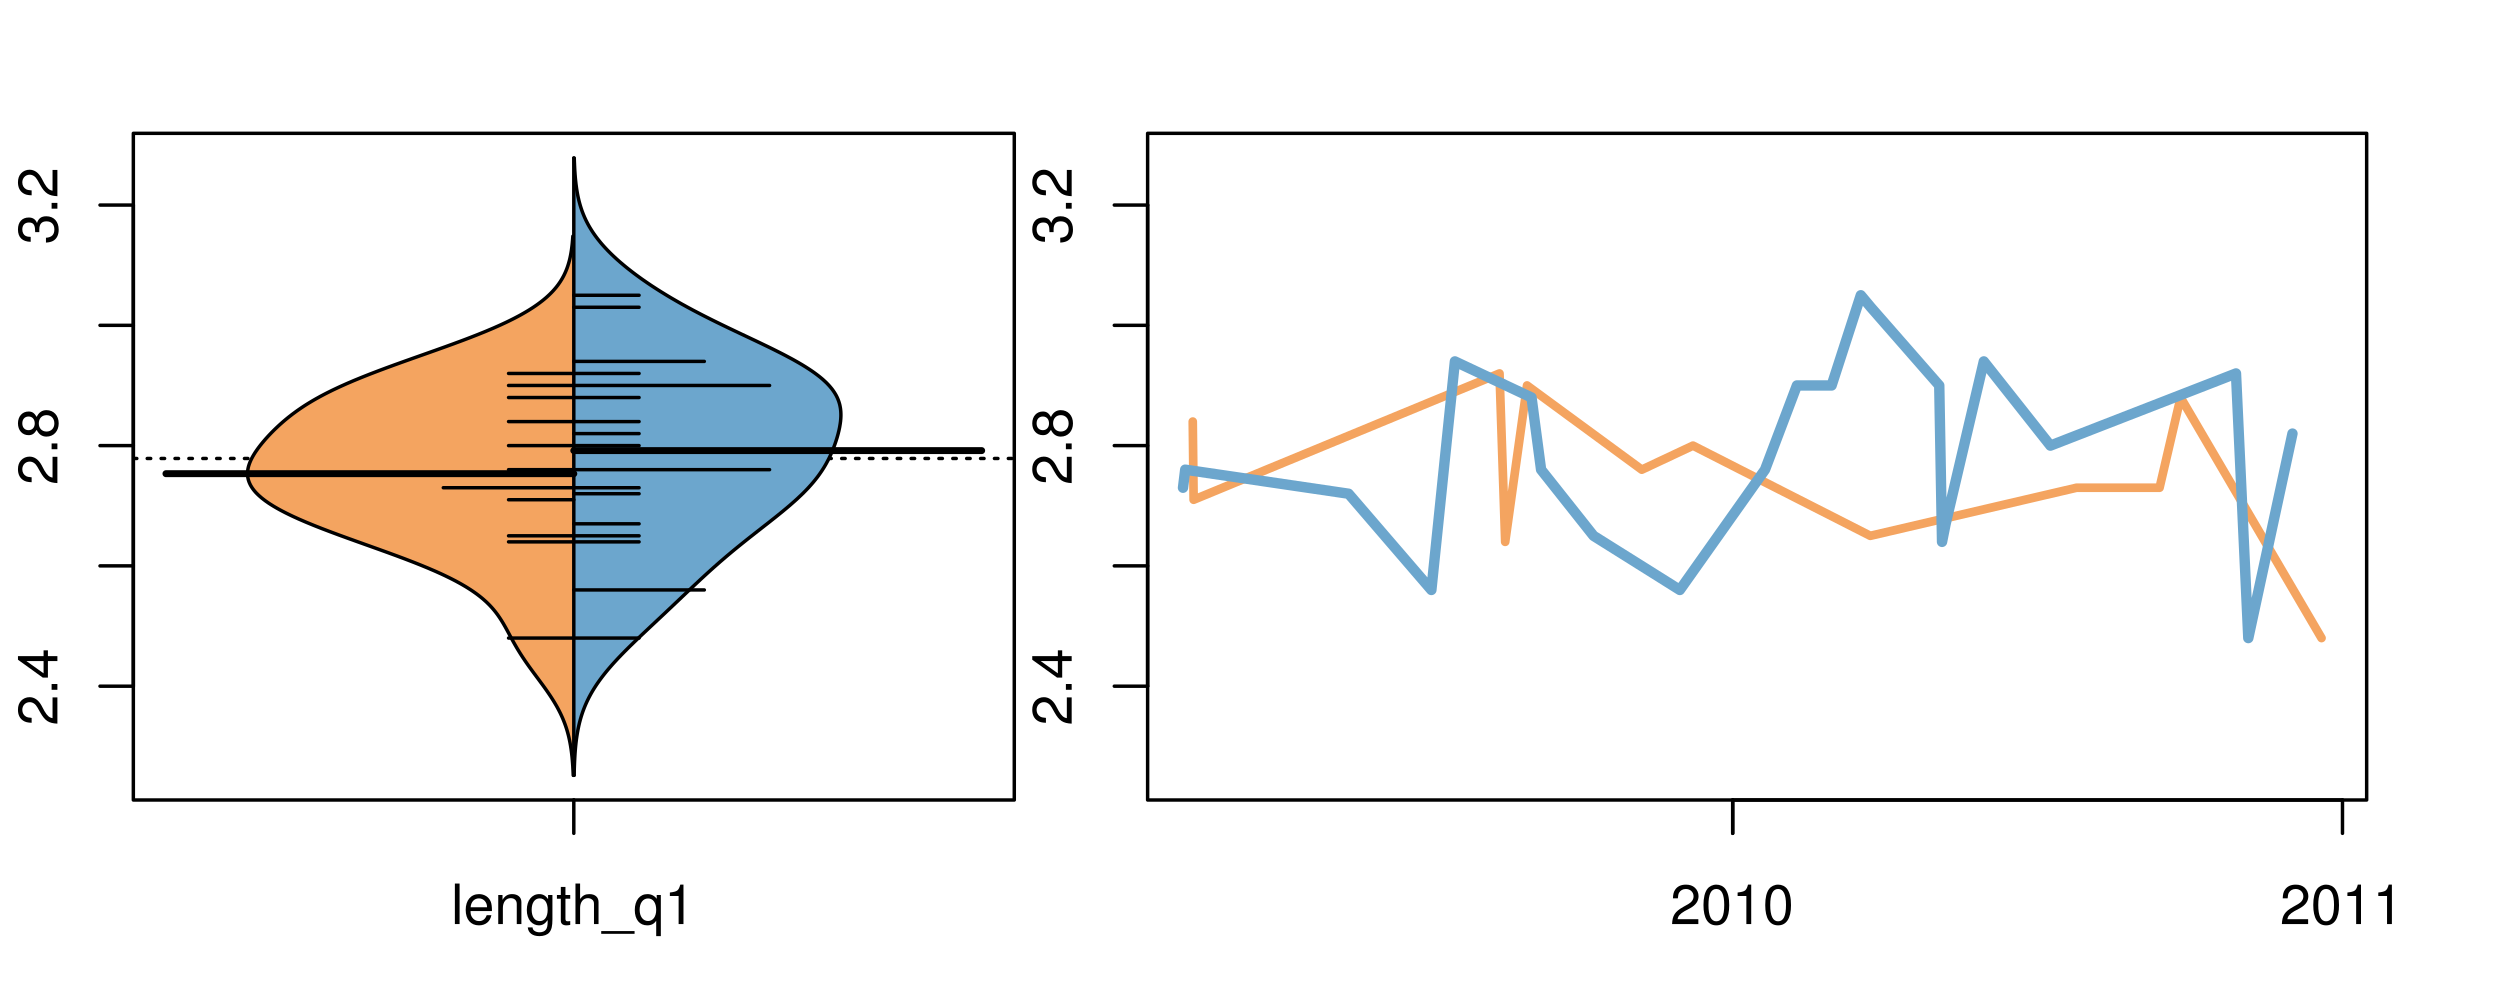 <?xml version="1.0" encoding="UTF-8"?>
<svg xmlns="http://www.w3.org/2000/svg" xmlns:xlink="http://www.w3.org/1999/xlink" width="540pt" height="216pt" viewBox="0 0 540 216" version="1.1">
<defs>
<g>
<symbol overflow="visible" id="glyph0-0">
<path style="stroke:none;" d="M -1.047 -6.078 L -1.047 -1.594 C -1.734 -1.703 -2.188 -2.094 -2.797 -3.125 L -3.438 -4.328 C -4.094 -5.516 -4.969 -6.125 -6.016 -6.125 C -6.719 -6.125 -7.375 -5.844 -7.844 -5.344 C -8.297 -4.844 -8.516 -4.219 -8.516 -3.406 C -8.516 -2.328 -8.125 -1.531 -7.406 -1.062 C -6.953 -0.75 -6.422 -0.625 -5.562 -0.594 L -5.562 -1.656 C -6.125 -1.688 -6.484 -1.766 -6.75 -1.906 C -7.266 -2.188 -7.578 -2.734 -7.578 -3.375 C -7.578 -4.328 -6.906 -5.047 -5.984 -5.047 C -5.312 -5.047 -4.734 -4.656 -4.312 -3.906 L -3.688 -2.797 C -2.672 -1.016 -1.875 -0.5 0 -0.406 L 0 -6.078 Z M -1.047 -6.078 "/>
</symbol>
<symbol overflow="visible" id="glyph0-1">
<path style="stroke:none;" d="M -1.25 -2.297 L -1.25 -1.047 L 0 -1.047 L 0 -2.297 Z M -1.25 -2.297 "/>
</symbol>
<symbol overflow="visible" id="glyph0-2">
<path style="stroke:none;" d="M -2.047 -3.922 L 0 -3.922 L 0 -4.984 L -2.047 -4.984 L -2.047 -6.234 L -2.984 -6.234 L -2.984 -4.984 L -8.516 -4.984 L -8.516 -4.203 L -3.156 -0.344 L -2.047 -0.344 Z M -2.984 -3.922 L -2.984 -1.266 L -6.703 -3.922 Z M -2.984 -3.922 "/>
</symbol>
<symbol overflow="visible" id="glyph0-3">
<path style="stroke:none;" d="M -4.469 -4.688 C -5 -5.562 -5.438 -5.859 -6.234 -5.859 C -7.578 -5.859 -8.516 -4.812 -8.516 -3.297 C -8.516 -1.797 -7.578 -0.75 -6.234 -0.75 C -5.453 -0.75 -5.016 -1.031 -4.469 -1.891 C -4.016 -0.922 -3.297 -0.438 -2.359 -0.438 C -0.797 -0.438 0.281 -1.625 0.281 -3.297 C 0.281 -4.984 -0.797 -6.156 -2.359 -6.156 C -3.297 -6.156 -4.016 -5.672 -4.469 -4.688 Z M -7.578 -3.297 C -7.578 -4.203 -7.047 -4.781 -6.219 -4.781 C -5.422 -4.781 -4.891 -4.188 -4.891 -3.297 C -4.891 -2.406 -5.422 -1.828 -6.234 -1.828 C -7.047 -1.828 -7.578 -2.406 -7.578 -3.297 Z M -4.016 -3.297 C -4.016 -4.359 -3.344 -5.078 -2.344 -5.078 C -1.328 -5.078 -0.656 -4.359 -0.656 -3.281 C -0.656 -2.25 -1.344 -1.531 -2.344 -1.531 C -3.344 -1.531 -4.016 -2.25 -4.016 -3.297 Z M -4.016 -3.297 "/>
</symbol>
<symbol overflow="visible" id="glyph0-4">
<path style="stroke:none;" d="M -3.906 -2.656 L -3.906 -3.234 C -3.906 -4.391 -3.391 -4.984 -2.359 -4.984 C -1.297 -4.984 -0.656 -4.328 -0.656 -3.234 C -0.656 -2.078 -1.234 -1.516 -2.469 -1.438 L -2.469 -0.391 C -1.781 -0.438 -1.344 -0.547 -0.953 -0.75 C -0.141 -1.188 0.281 -2.031 0.281 -3.188 C 0.281 -4.938 -0.766 -6.078 -2.375 -6.078 C -3.453 -6.078 -4.062 -5.656 -4.406 -4.625 C -4.719 -5.422 -5.312 -5.812 -6.172 -5.812 C -7.625 -5.812 -8.516 -4.844 -8.516 -3.234 C -8.516 -1.516 -7.578 -0.594 -5.766 -0.562 L -5.766 -1.625 C -6.281 -1.625 -6.562 -1.688 -6.828 -1.812 C -7.297 -2.047 -7.578 -2.578 -7.578 -3.234 C -7.578 -4.172 -7.031 -4.734 -6.125 -4.734 C -5.531 -4.734 -5.172 -4.531 -4.984 -4.062 C -4.859 -3.766 -4.812 -3.391 -4.797 -2.656 Z M -3.906 -2.656 "/>
</symbol>
<symbol overflow="visible" id="glyph0-5">
<path style="stroke:none;" d="M -8.75 -5.938 L -8.75 -4.938 L -5.5 -4.938 C -6.125 -4.531 -6.469 -3.859 -6.469 -3.016 C -6.469 -1.375 -5.156 -0.312 -3.156 -0.312 C -1.031 -0.312 0.281 -1.359 0.281 -3.047 C 0.281 -3.906 -0.047 -4.516 -0.828 -5.047 L 0 -5.047 L 0 -5.938 Z M -5.531 -3.188 C -5.531 -4.266 -4.578 -4.938 -3.078 -4.938 C -1.625 -4.938 -0.656 -4.25 -0.656 -3.188 C -0.656 -2.094 -1.625 -1.359 -3.094 -1.359 C -4.562 -1.359 -5.531 -2.094 -5.531 -3.188 Z M -5.531 -3.188 "/>
</symbol>
<symbol overflow="visible" id="glyph0-6">
<path style="stroke:none;" d="M -6.281 -3.094 L -6.281 -2.047 L -7.266 -2.047 C -7.688 -2.047 -7.906 -2.297 -7.906 -2.75 C -7.906 -2.828 -7.906 -2.875 -7.891 -3.094 L -8.719 -3.094 C -8.766 -2.875 -8.781 -2.734 -8.781 -2.531 C -8.781 -1.609 -8.25 -1.062 -7.359 -1.062 L -6.281 -1.062 L -6.281 -0.219 L -5.469 -0.219 L -5.469 -1.062 L 0 -1.062 L 0 -2.047 L -5.469 -2.047 L -5.469 -3.094 Z M -6.281 -3.094 "/>
</symbol>
<symbol overflow="visible" id="glyph0-7">
<path style="stroke:none;" d="M 1.516 -6.938 L 1.516 0.266 L 2.109 0.266 L 2.109 -6.938 Z M 1.516 -6.938 "/>
</symbol>
<symbol overflow="visible" id="glyph0-8">
<path style="stroke:none;" d="M -6.469 -3.266 C -6.469 -1.5 -5.203 -0.438 -3.094 -0.438 C -0.984 -0.438 0.281 -1.484 0.281 -3.281 C 0.281 -5.047 -0.984 -6.125 -3.047 -6.125 C -5.219 -6.125 -6.469 -5.078 -6.469 -3.266 Z M -5.547 -3.281 C -5.547 -4.406 -4.625 -5.078 -3.062 -5.078 C -1.578 -5.078 -0.641 -4.375 -0.641 -3.281 C -0.641 -2.156 -1.578 -1.469 -3.094 -1.469 C -4.609 -1.469 -5.547 -2.156 -5.547 -3.281 Z M -5.547 -3.281 "/>
</symbol>
<symbol overflow="visible" id="glyph0-9">
<path style="stroke:none;" d="M -8.75 -1.828 L -8.75 -0.812 L 0 -0.812 L 0 -1.828 Z M -8.75 -1.828 "/>
</symbol>
<symbol overflow="visible" id="glyph0-10">
<path style="stroke:none;" d="M -6.062 -3.109 L 0 -3.109 L 0 -4.156 L -8.516 -4.156 L -8.516 -3.469 C -7.203 -3.094 -7.016 -2.859 -6.812 -1.219 L -6.062 -1.219 Z M -6.062 -3.109 "/>
</symbol>
<symbol overflow="visible" id="glyph0-11">
<path style="stroke:none;" d="M 0 -3.422 L -6.281 -5.828 L -6.281 -4.703 L -1.188 -2.922 L -6.281 -1.25 L -6.281 -0.125 L 0 -2.328 Z M 0 -3.422 "/>
</symbol>
<symbol overflow="visible" id="glyph0-12">
<path style="stroke:none;" d="M -0.594 -6.422 C -0.562 -6.312 -0.562 -6.266 -0.562 -6.203 C -0.562 -5.859 -0.75 -5.656 -1.062 -5.656 L -4.75 -5.656 C -5.875 -5.656 -6.469 -4.844 -6.469 -3.297 C -6.469 -2.391 -6.203 -1.625 -5.734 -1.219 C -5.406 -0.922 -5.047 -0.797 -4.422 -0.781 L -4.422 -1.781 C -5.203 -1.875 -5.547 -2.328 -5.547 -3.266 C -5.547 -4.156 -5.203 -4.672 -4.609 -4.672 L -4.344 -4.672 C -3.922 -4.672 -3.75 -4.422 -3.641 -3.625 C -3.469 -2.203 -3.422 -1.984 -3.266 -1.609 C -2.969 -0.875 -2.406 -0.5 -1.578 -0.5 C -0.438 -0.5 0.281 -1.297 0.281 -2.562 C 0.281 -3.359 0 -4 -0.641 -4.703 C -0.016 -4.781 0.281 -5.094 0.281 -5.734 C 0.281 -5.938 0.25 -6.094 0.172 -6.422 Z M -1.984 -4.672 C -1.641 -4.672 -1.438 -4.578 -1.156 -4.266 C -0.797 -3.859 -0.594 -3.375 -0.594 -2.781 C -0.594 -2 -0.969 -1.547 -1.609 -1.547 C -2.266 -1.547 -2.609 -1.984 -2.766 -3.062 C -2.906 -4.109 -2.953 -4.328 -3.109 -4.672 Z M -1.984 -4.672 "/>
</symbol>
<symbol overflow="visible" id="glyph0-13">
<path style="stroke:none;" d="M 0 -5.781 L -6.281 -5.781 L -6.281 -4.781 L -2.719 -4.781 C -1.438 -4.781 -0.594 -4.109 -0.594 -3.078 C -0.594 -2.281 -1.078 -1.781 -1.844 -1.781 L -6.281 -1.781 L -6.281 -0.781 L -1.438 -0.781 C -0.391 -0.781 0.281 -1.562 0.281 -2.781 C 0.281 -3.703 -0.047 -4.297 -0.875 -4.891 L 0 -4.891 Z M 0 -5.781 "/>
</symbol>
<symbol overflow="visible" id="glyph0-14">
<path style="stroke:none;" d="M -2.812 -6.156 C -3.766 -6.156 -4.344 -6.078 -4.812 -5.906 C -5.844 -5.5 -6.469 -4.531 -6.469 -3.359 C -6.469 -1.609 -5.125 -0.484 -3.062 -0.484 C -1 -0.484 0.281 -1.578 0.281 -3.344 C 0.281 -4.781 -0.547 -5.766 -1.906 -6.031 L -1.906 -5.016 C -1.078 -4.734 -0.641 -4.172 -0.641 -3.375 C -0.641 -2.734 -0.938 -2.203 -1.469 -1.859 C -1.828 -1.625 -2.188 -1.531 -2.812 -1.531 Z M -3.625 -1.547 C -4.781 -1.625 -5.547 -2.344 -5.547 -3.344 C -5.547 -4.328 -4.734 -5.094 -3.703 -5.094 C -3.672 -5.094 -3.641 -5.094 -3.625 -5.078 Z M -3.625 -1.547 "/>
</symbol>
<symbol overflow="visible" id="glyph1-0">
<path style="stroke:none;" d="M 1.828 -8.75 L 0.812 -8.75 L 0.812 0 L 1.828 0 Z M 1.828 -8.75 "/>
</symbol>
<symbol overflow="visible" id="glyph1-1">
<path style="stroke:none;" d="M 6.156 -2.812 C 6.156 -3.766 6.078 -4.344 5.906 -4.812 C 5.5 -5.844 4.531 -6.469 3.359 -6.469 C 1.609 -6.469 0.484 -5.125 0.484 -3.062 C 0.484 -1 1.578 0.281 3.344 0.281 C 4.781 0.281 5.766 -0.547 6.031 -1.906 L 5.016 -1.906 C 4.734 -1.078 4.172 -0.641 3.375 -0.641 C 2.734 -0.641 2.203 -0.938 1.859 -1.469 C 1.625 -1.828 1.531 -2.188 1.531 -2.812 Z M 1.547 -3.625 C 1.625 -4.781 2.344 -5.547 3.344 -5.547 C 4.328 -5.547 5.094 -4.734 5.094 -3.703 C 5.094 -3.672 5.094 -3.641 5.078 -3.625 Z M 1.547 -3.625 "/>
</symbol>
<symbol overflow="visible" id="glyph1-2">
<path style="stroke:none;" d="M 0.844 -6.281 L 0.844 0 L 1.844 0 L 1.844 -3.469 C 1.844 -4.75 2.516 -5.594 3.547 -5.594 C 4.344 -5.594 4.844 -5.109 4.844 -4.359 L 4.844 0 L 5.844 0 L 5.844 -4.75 C 5.844 -5.797 5.062 -6.469 3.859 -6.469 C 2.922 -6.469 2.312 -6.109 1.766 -5.234 L 1.766 -6.281 Z M 0.844 -6.281 "/>
</symbol>
<symbol overflow="visible" id="glyph1-3">
<path style="stroke:none;" d="M 4.938 -6.281 L 4.938 -5.375 C 4.438 -6.125 3.828 -6.469 3.031 -6.469 C 1.422 -6.469 0.344 -5.078 0.344 -3.031 C 0.344 -2 0.625 -1.156 1.141 -0.562 C 1.609 -0.031 2.281 0.281 2.938 0.281 C 3.734 0.281 4.281 -0.062 4.844 -0.859 L 4.844 -0.531 C 4.844 0.328 4.734 0.844 4.484 1.188 C 4.219 1.562 3.703 1.781 3.094 1.781 C 2.641 1.781 2.234 1.656 1.953 1.438 C 1.734 1.266 1.625 1.094 1.578 0.719 L 0.547 0.719 C 0.656 1.906 1.578 2.609 3.062 2.609 C 4 2.609 4.797 2.312 5.203 1.812 C 5.688 1.234 5.875 0.438 5.875 -1.031 L 5.875 -6.281 Z M 3.125 -5.547 C 4.219 -5.547 4.844 -4.625 4.844 -3.062 C 4.844 -1.562 4.203 -0.641 3.141 -0.641 C 2.047 -0.641 1.391 -1.578 1.391 -3.094 C 1.391 -4.609 2.062 -5.547 3.125 -5.547 Z M 3.125 -5.547 "/>
</symbol>
<symbol overflow="visible" id="glyph1-4">
<path style="stroke:none;" d="M 3.047 -6.281 L 2.016 -6.281 L 2.016 -8.016 L 1.016 -8.016 L 1.016 -6.281 L 0.172 -6.281 L 0.172 -5.469 L 1.016 -5.469 L 1.016 -0.719 C 1.016 -0.078 1.453 0.281 2.234 0.281 C 2.469 0.281 2.719 0.25 3.047 0.188 L 3.047 -0.641 C 2.922 -0.609 2.766 -0.594 2.562 -0.594 C 2.141 -0.594 2.016 -0.719 2.016 -1.156 L 2.016 -5.469 L 3.047 -5.469 Z M 3.047 -6.281 "/>
</symbol>
<symbol overflow="visible" id="glyph1-5">
<path style="stroke:none;" d="M 0.844 -8.75 L 0.844 0 L 1.844 0 L 1.844 -3.469 C 1.844 -4.75 2.516 -5.594 3.547 -5.594 C 3.859 -5.594 4.188 -5.484 4.422 -5.297 C 4.719 -5.094 4.844 -4.797 4.844 -4.359 L 4.844 0 L 5.828 0 L 5.828 -4.75 C 5.828 -5.812 5.078 -6.469 3.859 -6.469 C 2.969 -6.469 2.422 -6.188 1.844 -5.422 L 1.844 -8.75 Z M 0.844 -8.75 "/>
</symbol>
<symbol overflow="visible" id="glyph1-6">
<path style="stroke:none;" d="M 6.938 1.516 L -0.266 1.516 L -0.266 2.109 L 6.938 2.109 Z M 6.938 1.516 "/>
</symbol>
<symbol overflow="visible" id="glyph1-7">
<path style="stroke:none;" d="M 5.938 2.609 L 5.938 -6.281 L 5.047 -6.281 L 5.047 -5.453 C 4.578 -6.109 3.875 -6.469 3.047 -6.469 C 1.391 -6.469 0.312 -5.109 0.312 -3.031 C 0.312 -0.984 1.344 0.281 3 0.281 C 3.875 0.281 4.469 -0.031 4.938 -0.719 L 4.938 2.609 Z M 3.188 -5.531 C 4.266 -5.531 4.938 -4.578 4.938 -3.062 C 4.938 -1.625 4.25 -0.656 3.188 -0.656 C 2.094 -0.656 1.359 -1.625 1.359 -3.094 C 1.359 -4.547 2.094 -5.531 3.188 -5.531 Z M 3.188 -5.531 "/>
</symbol>
<symbol overflow="visible" id="glyph1-8">
<path style="stroke:none;" d="M 3.109 -6.062 L 3.109 0 L 4.156 0 L 4.156 -8.516 L 3.469 -8.516 C 3.094 -7.203 2.859 -7.016 1.219 -6.812 L 1.219 -6.062 Z M 3.109 -6.062 "/>
</symbol>
<symbol overflow="visible" id="glyph1-9">
<path style="stroke:none;" d="M 6.078 -1.047 L 1.594 -1.047 C 1.703 -1.734 2.094 -2.188 3.125 -2.797 L 4.328 -3.438 C 5.516 -4.094 6.125 -4.969 6.125 -6.016 C 6.125 -6.719 5.844 -7.375 5.344 -7.844 C 4.844 -8.297 4.219 -8.516 3.406 -8.516 C 2.328 -8.516 1.531 -8.125 1.062 -7.406 C 0.75 -6.953 0.625 -6.422 0.594 -5.562 L 1.656 -5.562 C 1.688 -6.125 1.766 -6.484 1.906 -6.75 C 2.188 -7.266 2.734 -7.578 3.375 -7.578 C 4.328 -7.578 5.047 -6.906 5.047 -5.984 C 5.047 -5.312 4.656 -4.734 3.906 -4.312 L 2.797 -3.688 C 1.016 -2.672 0.5 -1.875 0.406 0 L 6.078 0 Z M 6.078 -1.047 "/>
</symbol>
<symbol overflow="visible" id="glyph1-10">
<path style="stroke:none;" d="M 3.297 -8.516 C 2.516 -8.516 1.781 -8.156 1.344 -7.578 C 0.797 -6.828 0.516 -5.688 0.516 -4.109 C 0.516 -1.25 1.469 0.281 3.297 0.281 C 5.094 0.281 6.078 -1.25 6.078 -4.047 C 6.078 -5.703 5.812 -6.797 5.25 -7.578 C 4.812 -8.172 4.109 -8.516 3.297 -8.516 Z M 3.297 -7.578 C 4.438 -7.578 5 -6.422 5 -4.141 C 5 -1.734 4.453 -0.594 3.281 -0.594 C 2.156 -0.594 1.594 -1.781 1.594 -4.109 C 1.594 -6.438 2.156 -7.578 3.297 -7.578 Z M 3.297 -7.578 "/>
</symbol>
</g>
<clipPath id="clip1">
  <path d="M 28.801 28.801 L 220.086 28.801 L 220.086 173.801 L 28.801 173.801 Z M 28.801 28.801 "/>
</clipPath>
<clipPath id="clip2">
  <path d="M 247.887 28.801 L 512.199 28.801 L 512.199 173.801 L 247.887 173.801 Z M 247.887 28.801 "/>
</clipPath>
<clipPath id="clip3">
  <path d="M 233.484 14.398 L 526.598 14.398 L 526.598 188.199 L 233.484 188.199 Z M 233.484 14.398 "/>
</clipPath>
<clipPath id="clip4">
  <path d="M 247.887 28.801 L 512.199 28.801 L 512.199 173.801 L 247.887 173.801 Z M 247.887 28.801 "/>
</clipPath>
</defs>
<g id="surface926">
<path style="fill:none;stroke-width:0.75;stroke-linecap:round;stroke-linejoin:round;stroke:rgb(0%,0%,0%);stroke-opacity:1;stroke-miterlimit:10;" d="M 28.801 172.801 L 219.086 172.801 L 219.086 28.801 L 28.801 28.801 L 28.801 172.801 "/>
<path style="fill:none;stroke-width:0.75;stroke-linecap:round;stroke-linejoin:round;stroke:rgb(0%,0%,0%);stroke-opacity:1;stroke-miterlimit:10;" d="M 28.801 148.215 L 28.801 44.293 "/>
<path style="fill:none;stroke-width:0.75;stroke-linecap:round;stroke-linejoin:round;stroke:rgb(0%,0%,0%);stroke-opacity:1;stroke-miterlimit:10;" d="M 28.801 148.215 L 21.602 148.215 "/>
<path style="fill:none;stroke-width:0.75;stroke-linecap:round;stroke-linejoin:round;stroke:rgb(0%,0%,0%);stroke-opacity:1;stroke-miterlimit:10;" d="M 28.801 122.234 L 21.602 122.234 "/>
<path style="fill:none;stroke-width:0.75;stroke-linecap:round;stroke-linejoin:round;stroke:rgb(0%,0%,0%);stroke-opacity:1;stroke-miterlimit:10;" d="M 28.801 96.254 L 21.602 96.254 "/>
<path style="fill:none;stroke-width:0.75;stroke-linecap:round;stroke-linejoin:round;stroke:rgb(0%,0%,0%);stroke-opacity:1;stroke-miterlimit:10;" d="M 28.801 70.273 L 21.602 70.273 "/>
<path style="fill:none;stroke-width:0.75;stroke-linecap:round;stroke-linejoin:round;stroke:rgb(0%,0%,0%);stroke-opacity:1;stroke-miterlimit:10;" d="M 28.801 44.293 L 21.602 44.293 "/>
<g style="fill:rgb(0%,0%,0%);fill-opacity:1;">
  <use xlink:href="#glyph0-0" x="12.396" y="156.715"/>
  <use xlink:href="#glyph0-1" x="12.396" y="150.043"/>
  <use xlink:href="#glyph0-2" x="12.396" y="146.707"/>
</g>
<g style="fill:rgb(0%,0%,0%);fill-opacity:1;">
  <use xlink:href="#glyph0-0" x="12.396" y="104.754"/>
  <use xlink:href="#glyph0-1" x="12.396" y="98.082"/>
  <use xlink:href="#glyph0-3" x="12.396" y="94.746"/>
</g>
<g style="fill:rgb(0%,0%,0%);fill-opacity:1;">
  <use xlink:href="#glyph0-4" x="12.396" y="52.793"/>
  <use xlink:href="#glyph0-1" x="12.396" y="46.121"/>
  <use xlink:href="#glyph0-0" x="12.396" y="42.785"/>
</g>
<path style="fill:none;stroke-width:0.75;stroke-linecap:round;stroke-linejoin:round;stroke:rgb(0%,0%,0%);stroke-opacity:1;stroke-miterlimit:10;" d="M 123.941 172.801 L 123.941 172.801 "/>
<path style="fill:none;stroke-width:0.75;stroke-linecap:round;stroke-linejoin:round;stroke:rgb(0%,0%,0%);stroke-opacity:1;stroke-miterlimit:10;" d="M 123.941 172.801 L 123.941 180 "/>
<g style="fill:rgb(0%,0%,0%);fill-opacity:1;">
  <use xlink:href="#glyph1-0" x="97.441" y="199.596"/>
  <use xlink:href="#glyph1-1" x="100.105" y="199.596"/>
  <use xlink:href="#glyph1-2" x="106.777" y="199.596"/>
  <use xlink:href="#glyph1-3" x="113.449" y="199.596"/>
  <use xlink:href="#glyph1-4" x="120.121" y="199.596"/>
  <use xlink:href="#glyph1-5" x="123.457" y="199.596"/>
  <use xlink:href="#glyph1-6" x="130.129" y="199.596"/>
  <use xlink:href="#glyph1-7" x="136.801" y="199.596"/>
  <use xlink:href="#glyph1-8" x="143.473" y="199.596"/>
</g>
<g clip-path="url(#clip1)" clip-rule="nonzero">
<path style="fill:none;stroke-width:0.75;stroke-linecap:round;stroke-linejoin:round;stroke:rgb(0%,0%,0%);stroke-opacity:1;stroke-dasharray:0.75,2.25;stroke-miterlimit:10;" d="M 28.801 99.035 L 219.086 99.035 "/>
<path style=" stroke:none;fill-rule:nonzero;fill:rgb(95.686%,64.314%,37.647%);fill-opacity:1;" d="M 123.941 51.02 L 123.738 51.02 L 123.723 51.25 L 123.703 51.477 L 123.688 51.703 L 123.668 51.934 L 123.629 52.387 L 123.605 52.617 L 123.582 52.844 L 123.555 53.07 L 123.527 53.301 L 123.5 53.527 L 123.469 53.754 L 123.438 53.984 L 123.367 54.438 L 123.328 54.668 L 123.289 54.895 L 123.246 55.121 L 123.199 55.352 L 123.152 55.578 L 123.102 55.805 L 123.047 56.035 L 122.992 56.262 L 122.93 56.488 L 122.867 56.719 L 122.801 56.945 L 122.73 57.172 L 122.66 57.402 L 122.504 57.855 L 122.418 58.086 L 122.328 58.312 L 122.234 58.539 L 122.137 58.77 L 122.035 58.996 L 121.926 59.223 L 121.816 59.453 L 121.699 59.68 L 121.574 59.906 L 121.449 60.137 L 121.312 60.363 L 121.172 60.59 L 121.031 60.82 L 120.719 61.273 L 120.555 61.504 L 120.383 61.73 L 120.207 61.957 L 120.02 62.188 L 119.828 62.414 L 119.629 62.641 L 119.422 62.871 L 119.207 63.098 L 118.984 63.324 L 118.754 63.555 L 118.516 63.781 L 118.27 64.008 L 118.016 64.238 L 117.75 64.465 L 117.48 64.691 L 117.195 64.922 L 116.906 65.148 L 116.609 65.375 L 116.297 65.605 L 115.984 65.832 L 115.656 66.059 L 115.32 66.289 L 114.977 66.516 L 114.621 66.742 L 114.258 66.973 L 113.883 67.199 L 113.5 67.426 L 113.105 67.656 L 112.703 67.883 L 112.293 68.113 L 111.871 68.34 L 111.441 68.566 L 111 68.797 L 110.094 69.25 L 109.621 69.48 L 109.145 69.707 L 108.656 69.934 L 108.16 70.164 L 107.66 70.391 L 107.145 70.617 L 106.625 70.848 L 106.094 71.074 L 105.555 71.301 L 105.012 71.531 L 104.457 71.758 L 103.898 71.984 L 103.328 72.215 L 102.754 72.441 L 102.176 72.668 L 101.586 72.898 L 100.992 73.125 L 100.395 73.352 L 99.789 73.582 L 99.18 73.809 L 98.562 74.035 L 97.945 74.266 L 96.695 74.719 L 96.066 74.949 L 95.43 75.176 L 94.797 75.402 L 94.156 75.633 L 92.875 76.086 L 92.23 76.316 L 91.59 76.543 L 90.945 76.77 L 90.301 77 L 89.656 77.227 L 89.016 77.453 L 88.375 77.684 L 87.734 77.91 L 87.098 78.137 L 86.461 78.367 L 85.832 78.594 L 85.199 78.82 L 84.574 79.051 L 83.953 79.277 L 83.336 79.504 L 82.723 79.734 L 82.113 79.961 L 81.512 80.188 L 80.914 80.418 L 80.32 80.645 L 79.734 80.871 L 79.152 81.102 L 78.582 81.328 L 78.016 81.555 L 77.457 81.785 L 76.902 82.012 L 76.355 82.238 L 75.82 82.469 L 75.289 82.695 L 74.766 82.922 L 74.254 83.152 L 73.746 83.379 L 73.25 83.605 L 72.758 83.836 L 72.277 84.062 L 71.801 84.289 L 71.336 84.52 L 70.879 84.746 L 70.43 84.973 L 69.988 85.203 L 69.559 85.43 L 69.133 85.656 L 68.719 85.887 L 68.309 86.113 L 67.91 86.34 L 67.516 86.57 L 67.133 86.797 L 66.758 87.023 L 66.383 87.254 L 66.023 87.48 L 65.668 87.707 L 65.32 87.938 L 64.984 88.164 L 64.648 88.395 L 64.32 88.621 L 64 88.848 L 63.688 89.078 L 63.379 89.305 L 63.074 89.531 L 62.781 89.762 L 62.488 89.988 L 62.203 90.215 L 61.922 90.445 L 61.645 90.672 L 61.379 90.898 L 61.109 91.129 L 60.594 91.582 L 60.34 91.812 L 60.094 92.039 L 59.852 92.266 L 59.609 92.496 L 59.141 92.949 L 58.914 93.18 L 58.688 93.406 L 58.469 93.633 L 58.25 93.863 L 58.035 94.09 L 57.828 94.316 L 57.617 94.547 L 57.414 94.773 L 57.215 95 L 57.02 95.23 L 56.637 95.684 L 56.453 95.914 L 56.27 96.141 L 56.094 96.367 L 55.918 96.598 L 55.75 96.824 L 55.586 97.051 L 55.426 97.281 L 55.27 97.508 L 55.117 97.734 L 54.973 97.965 L 54.832 98.191 L 54.699 98.418 L 54.566 98.648 L 54.324 99.102 L 54.215 99.332 L 54.113 99.559 L 54.016 99.785 L 53.926 100.016 L 53.84 100.242 L 53.766 100.469 L 53.695 100.699 L 53.637 100.926 L 53.586 101.152 L 53.543 101.383 L 53.512 101.609 L 53.484 101.836 L 53.473 102.066 L 53.465 102.293 L 53.469 102.52 L 53.488 102.75 L 53.512 102.977 L 53.547 103.203 L 53.594 103.434 L 53.648 103.66 L 53.723 103.887 L 53.801 104.117 L 53.895 104.344 L 54 104.57 L 54.113 104.801 L 54.246 105.027 L 54.383 105.254 L 54.539 105.484 L 54.703 105.711 L 54.879 105.938 L 55.074 106.168 L 55.273 106.395 L 55.496 106.621 L 55.727 106.852 L 55.969 107.078 L 56.227 107.305 L 56.492 107.535 L 56.777 107.762 L 57.07 107.988 L 57.379 108.219 L 57.703 108.445 L 58.031 108.676 L 58.383 108.902 L 58.742 109.129 L 59.113 109.359 L 59.5 109.586 L 59.891 109.812 L 60.305 110.043 L 60.723 110.27 L 61.156 110.496 L 61.602 110.727 L 62.055 110.953 L 62.523 111.18 L 62.996 111.41 L 63.484 111.637 L 63.984 111.863 L 64.488 112.094 L 65.535 112.547 L 66.07 112.777 L 66.617 113.004 L 67.168 113.23 L 67.73 113.461 L 68.297 113.688 L 68.875 113.914 L 69.457 114.145 L 70.047 114.371 L 70.645 114.598 L 71.246 114.828 L 71.852 115.055 L 72.465 115.281 L 73.078 115.512 L 73.699 115.738 L 74.324 115.965 L 74.953 116.195 L 75.582 116.422 L 76.215 116.648 L 76.848 116.879 L 78.121 117.332 L 78.758 117.562 L 79.398 117.789 L 80.035 118.016 L 80.672 118.246 L 81.309 118.473 L 81.941 118.699 L 82.574 118.93 L 83.207 119.156 L 83.832 119.383 L 84.457 119.613 L 85.078 119.84 L 85.695 120.066 L 86.309 120.297 L 86.918 120.523 L 87.52 120.75 L 88.117 120.98 L 88.707 121.207 L 89.293 121.434 L 89.875 121.664 L 90.445 121.891 L 91.012 122.117 L 91.57 122.348 L 92.121 122.574 L 92.664 122.801 L 93.195 123.031 L 93.727 123.258 L 94.242 123.484 L 94.75 123.715 L 95.254 123.941 L 95.742 124.168 L 96.227 124.398 L 96.695 124.625 L 97.16 124.852 L 97.613 125.082 L 98.055 125.309 L 98.492 125.535 L 98.914 125.766 L 99.328 125.992 L 99.73 126.219 L 100.125 126.449 L 100.512 126.676 L 100.883 126.902 L 101.246 127.133 L 101.602 127.359 L 101.945 127.586 L 102.281 127.816 L 102.605 128.043 L 102.922 128.27 L 103.227 128.5 L 103.523 128.727 L 103.812 128.957 L 104.09 129.184 L 104.359 129.41 L 104.621 129.641 L 104.875 129.867 L 105.121 130.094 L 105.355 130.324 L 105.586 130.551 L 105.809 130.777 L 106.02 131.008 L 106.23 131.234 L 106.43 131.461 L 106.625 131.691 L 106.812 131.918 L 106.996 132.145 L 107.172 132.375 L 107.344 132.602 L 107.512 132.828 L 107.672 133.059 L 107.828 133.285 L 107.98 133.512 L 108.129 133.742 L 108.277 133.969 L 108.418 134.195 L 108.559 134.426 L 108.695 134.652 L 108.828 134.879 L 108.957 135.109 L 109.09 135.336 L 109.215 135.562 L 109.344 135.793 L 109.594 136.246 L 109.715 136.477 L 109.84 136.703 L 109.961 136.93 L 110.082 137.16 L 110.207 137.387 L 110.328 137.613 L 110.453 137.844 L 110.703 138.297 L 110.828 138.527 L 110.953 138.754 L 111.082 138.98 L 111.211 139.211 L 111.344 139.438 L 111.473 139.664 L 111.609 139.895 L 111.742 140.121 L 111.879 140.348 L 112.02 140.578 L 112.301 141.031 L 112.445 141.262 L 112.59 141.488 L 112.738 141.715 L 112.887 141.945 L 113.191 142.398 L 113.344 142.629 L 113.656 143.082 L 113.816 143.312 L 114.137 143.766 L 114.301 143.996 L 114.629 144.449 L 114.797 144.68 L 114.961 144.906 L 115.129 145.133 L 115.297 145.363 L 115.465 145.59 L 115.637 145.816 L 115.805 146.047 L 115.973 146.273 L 116.145 146.5 L 116.312 146.73 L 116.648 147.184 L 116.816 147.414 L 117.152 147.867 L 117.32 148.098 L 117.648 148.551 L 117.809 148.781 L 117.973 149.008 L 118.133 149.238 L 118.445 149.691 L 118.602 149.922 L 118.906 150.375 L 119.055 150.605 L 119.203 150.832 L 119.348 151.059 L 119.492 151.289 L 119.633 151.516 L 119.77 151.742 L 119.906 151.973 L 120.172 152.426 L 120.301 152.656 L 120.426 152.883 L 120.547 153.109 L 120.668 153.34 L 120.902 153.793 L 121.016 154.023 L 121.125 154.25 L 121.23 154.477 L 121.336 154.707 L 121.539 155.16 L 121.633 155.391 L 121.727 155.617 L 121.816 155.844 L 121.906 156.074 L 121.992 156.301 L 122.074 156.527 L 122.156 156.758 L 122.234 156.984 L 122.309 157.211 L 122.383 157.441 L 122.453 157.668 L 122.52 157.895 L 122.586 158.125 L 122.648 158.352 L 122.707 158.578 L 122.77 158.809 L 122.879 159.262 L 122.93 159.492 L 122.98 159.719 L 123.027 159.945 L 123.074 160.176 L 123.121 160.402 L 123.16 160.629 L 123.203 160.859 L 123.242 161.086 L 123.277 161.312 L 123.312 161.543 L 123.348 161.77 L 123.379 161.996 L 123.41 162.227 L 123.441 162.453 L 123.469 162.68 L 123.496 162.91 L 123.52 163.137 L 123.547 163.363 L 123.57 163.594 L 123.609 164.047 L 123.633 164.277 L 123.648 164.504 L 123.668 164.73 L 123.684 164.961 L 123.715 165.414 L 123.73 165.645 L 123.754 166.098 L 123.766 166.328 L 123.789 166.781 L 123.801 167.012 L 123.816 167.465 L 123.941 167.465 Z M 123.941 51.02 "/>
<path style="fill:none;stroke-width:0.75;stroke-linecap:round;stroke-linejoin:round;stroke:rgb(0%,0%,0%);stroke-opacity:1;stroke-miterlimit:10;" d="M 123.941 51.02 L 123.738 51.02 L 123.723 51.25 L 123.703 51.477 L 123.688 51.703 L 123.668 51.934 L 123.629 52.387 L 123.605 52.617 L 123.582 52.844 L 123.555 53.07 L 123.527 53.301 L 123.5 53.527 L 123.469 53.754 L 123.438 53.984 L 123.367 54.438 L 123.328 54.668 L 123.289 54.895 L 123.246 55.121 L 123.199 55.352 L 123.152 55.578 L 123.102 55.805 L 123.047 56.035 L 122.992 56.262 L 122.93 56.488 L 122.867 56.719 L 122.801 56.945 L 122.73 57.172 L 122.66 57.402 L 122.504 57.855 L 122.418 58.086 L 122.328 58.312 L 122.234 58.539 L 122.137 58.77 L 122.035 58.996 L 121.926 59.223 L 121.816 59.453 L 121.699 59.68 L 121.574 59.906 L 121.449 60.137 L 121.312 60.363 L 121.172 60.59 L 121.031 60.82 L 120.719 61.273 L 120.555 61.504 L 120.383 61.73 L 120.207 61.957 L 120.02 62.188 L 119.828 62.414 L 119.629 62.641 L 119.422 62.871 L 119.207 63.098 L 118.984 63.324 L 118.754 63.555 L 118.516 63.781 L 118.27 64.008 L 118.016 64.238 L 117.75 64.465 L 117.48 64.691 L 117.195 64.922 L 116.906 65.148 L 116.609 65.375 L 116.297 65.605 L 115.984 65.832 L 115.656 66.059 L 115.32 66.289 L 114.977 66.516 L 114.621 66.742 L 114.258 66.973 L 113.883 67.199 L 113.5 67.426 L 113.105 67.656 L 112.703 67.883 L 112.293 68.113 L 111.871 68.34 L 111.441 68.566 L 111 68.797 L 110.094 69.25 L 109.621 69.48 L 109.145 69.707 L 108.656 69.934 L 108.16 70.164 L 107.66 70.391 L 107.145 70.617 L 106.625 70.848 L 106.094 71.074 L 105.555 71.301 L 105.012 71.531 L 104.457 71.758 L 103.898 71.984 L 103.328 72.215 L 102.754 72.441 L 102.176 72.668 L 101.586 72.898 L 100.992 73.125 L 100.395 73.352 L 99.789 73.582 L 99.18 73.809 L 98.562 74.035 L 97.945 74.266 L 96.695 74.719 L 96.066 74.949 L 95.43 75.176 L 94.797 75.402 L 94.156 75.633 L 92.875 76.086 L 92.23 76.316 L 91.59 76.543 L 90.945 76.77 L 90.301 77 L 89.656 77.227 L 89.016 77.453 L 88.375 77.684 L 87.734 77.91 L 87.098 78.137 L 86.461 78.367 L 85.832 78.594 L 85.199 78.82 L 84.574 79.051 L 83.953 79.277 L 83.336 79.504 L 82.723 79.734 L 82.113 79.961 L 81.512 80.188 L 80.914 80.418 L 80.32 80.645 L 79.734 80.871 L 79.152 81.102 L 78.582 81.328 L 78.016 81.555 L 77.457 81.785 L 76.902 82.012 L 76.355 82.238 L 75.82 82.469 L 75.289 82.695 L 74.766 82.922 L 74.254 83.152 L 73.746 83.379 L 73.25 83.605 L 72.758 83.836 L 72.277 84.062 L 71.801 84.289 L 71.336 84.52 L 70.879 84.746 L 70.43 84.973 L 69.988 85.203 L 69.559 85.43 L 69.133 85.656 L 68.719 85.887 L 68.309 86.113 L 67.91 86.34 L 67.516 86.57 L 67.133 86.797 L 66.758 87.023 L 66.383 87.254 L 66.023 87.48 L 65.668 87.707 L 65.32 87.938 L 64.984 88.164 L 64.648 88.395 L 64.32 88.621 L 64 88.848 L 63.688 89.078 L 63.379 89.305 L 63.074 89.531 L 62.781 89.762 L 62.488 89.988 L 62.203 90.215 L 61.922 90.445 L 61.645 90.672 L 61.379 90.898 L 61.109 91.129 L 60.594 91.582 L 60.34 91.812 L 60.094 92.039 L 59.852 92.266 L 59.609 92.496 L 59.141 92.949 L 58.914 93.18 L 58.688 93.406 L 58.469 93.633 L 58.25 93.863 L 58.035 94.09 L 57.828 94.316 L 57.617 94.547 L 57.414 94.773 L 57.215 95 L 57.02 95.23 L 56.637 95.684 L 56.453 95.914 L 56.27 96.141 L 56.094 96.367 L 55.918 96.598 L 55.75 96.824 L 55.586 97.051 L 55.426 97.281 L 55.27 97.508 L 55.117 97.734 L 54.973 97.965 L 54.832 98.191 L 54.699 98.418 L 54.566 98.648 L 54.324 99.102 L 54.215 99.332 L 54.113 99.559 L 54.016 99.785 L 53.926 100.016 L 53.84 100.242 L 53.766 100.469 L 53.695 100.699 L 53.637 100.926 L 53.586 101.152 L 53.543 101.383 L 53.512 101.609 L 53.484 101.836 L 53.473 102.066 L 53.465 102.293 L 53.469 102.52 L 53.488 102.75 L 53.512 102.977 L 53.547 103.203 L 53.594 103.434 L 53.648 103.66 L 53.723 103.887 L 53.801 104.117 L 53.895 104.344 L 54 104.57 L 54.113 104.801 L 54.246 105.027 L 54.383 105.254 L 54.539 105.484 L 54.703 105.711 L 54.879 105.938 L 55.074 106.168 L 55.273 106.395 L 55.496 106.621 L 55.727 106.852 L 55.969 107.078 L 56.227 107.305 L 56.492 107.535 L 56.777 107.762 L 57.07 107.988 L 57.379 108.219 L 57.703 108.445 L 58.031 108.676 L 58.383 108.902 L 58.742 109.129 L 59.113 109.359 L 59.5 109.586 L 59.891 109.812 L 60.305 110.043 L 60.723 110.27 L 61.156 110.496 L 61.602 110.727 L 62.055 110.953 L 62.523 111.18 L 62.996 111.41 L 63.484 111.637 L 63.984 111.863 L 64.488 112.094 L 65.535 112.547 L 66.07 112.777 L 66.617 113.004 L 67.168 113.23 L 67.73 113.461 L 68.297 113.688 L 68.875 113.914 L 69.457 114.145 L 70.047 114.371 L 70.645 114.598 L 71.246 114.828 L 71.852 115.055 L 72.465 115.281 L 73.078 115.512 L 73.699 115.738 L 74.324 115.965 L 74.953 116.195 L 75.582 116.422 L 76.215 116.648 L 76.848 116.879 L 78.121 117.332 L 78.758 117.562 L 79.398 117.789 L 80.035 118.016 L 80.672 118.246 L 81.309 118.473 L 81.941 118.699 L 82.574 118.93 L 83.207 119.156 L 83.832 119.383 L 84.457 119.613 L 85.078 119.84 L 85.695 120.066 L 86.309 120.297 L 86.918 120.523 L 87.52 120.75 L 88.117 120.98 L 88.707 121.207 L 89.293 121.434 L 89.875 121.664 L 90.445 121.891 L 91.012 122.117 L 91.57 122.348 L 92.121 122.574 L 92.664 122.801 L 93.195 123.031 L 93.727 123.258 L 94.242 123.484 L 94.75 123.715 L 95.254 123.941 L 95.742 124.168 L 96.227 124.398 L 96.695 124.625 L 97.16 124.852 L 97.613 125.082 L 98.055 125.309 L 98.492 125.535 L 98.914 125.766 L 99.328 125.992 L 99.73 126.219 L 100.125 126.449 L 100.512 126.676 L 100.883 126.902 L 101.246 127.133 L 101.602 127.359 L 101.945 127.586 L 102.281 127.816 L 102.605 128.043 L 102.922 128.27 L 103.227 128.5 L 103.523 128.727 L 103.812 128.957 L 104.09 129.184 L 104.359 129.41 L 104.621 129.641 L 104.875 129.867 L 105.121 130.094 L 105.355 130.324 L 105.586 130.551 L 105.809 130.777 L 106.02 131.008 L 106.23 131.234 L 106.43 131.461 L 106.625 131.691 L 106.812 131.918 L 106.996 132.145 L 107.172 132.375 L 107.344 132.602 L 107.512 132.828 L 107.672 133.059 L 107.828 133.285 L 107.98 133.512 L 108.129 133.742 L 108.277 133.969 L 108.418 134.195 L 108.559 134.426 L 108.695 134.652 L 108.828 134.879 L 108.957 135.109 L 109.09 135.336 L 109.215 135.562 L 109.344 135.793 L 109.594 136.246 L 109.715 136.477 L 109.84 136.703 L 109.961 136.93 L 110.082 137.16 L 110.207 137.387 L 110.328 137.613 L 110.453 137.844 L 110.703 138.297 L 110.828 138.527 L 110.953 138.754 L 111.082 138.98 L 111.211 139.211 L 111.344 139.438 L 111.473 139.664 L 111.609 139.895 L 111.742 140.121 L 111.879 140.348 L 112.02 140.578 L 112.301 141.031 L 112.445 141.262 L 112.59 141.488 L 112.738 141.715 L 112.887 141.945 L 113.191 142.398 L 113.344 142.629 L 113.656 143.082 L 113.816 143.312 L 114.137 143.766 L 114.301 143.996 L 114.629 144.449 L 114.797 144.68 L 114.961 144.906 L 115.129 145.133 L 115.297 145.363 L 115.465 145.59 L 115.637 145.816 L 115.805 146.047 L 115.973 146.273 L 116.145 146.5 L 116.312 146.73 L 116.648 147.184 L 116.816 147.414 L 117.152 147.867 L 117.32 148.098 L 117.648 148.551 L 117.809 148.781 L 117.973 149.008 L 118.133 149.238 L 118.445 149.691 L 118.602 149.922 L 118.906 150.375 L 119.055 150.605 L 119.203 150.832 L 119.348 151.059 L 119.492 151.289 L 119.633 151.516 L 119.77 151.742 L 119.906 151.973 L 120.172 152.426 L 120.301 152.656 L 120.426 152.883 L 120.547 153.109 L 120.668 153.34 L 120.902 153.793 L 121.016 154.023 L 121.125 154.25 L 121.23 154.477 L 121.336 154.707 L 121.539 155.16 L 121.633 155.391 L 121.727 155.617 L 121.816 155.844 L 121.906 156.074 L 121.992 156.301 L 122.074 156.527 L 122.156 156.758 L 122.234 156.984 L 122.309 157.211 L 122.383 157.441 L 122.453 157.668 L 122.52 157.895 L 122.586 158.125 L 122.648 158.352 L 122.707 158.578 L 122.77 158.809 L 122.879 159.262 L 122.93 159.492 L 122.98 159.719 L 123.027 159.945 L 123.074 160.176 L 123.121 160.402 L 123.16 160.629 L 123.203 160.859 L 123.242 161.086 L 123.277 161.312 L 123.312 161.543 L 123.348 161.77 L 123.379 161.996 L 123.41 162.227 L 123.441 162.453 L 123.469 162.68 L 123.496 162.91 L 123.52 163.137 L 123.547 163.363 L 123.57 163.594 L 123.609 164.047 L 123.633 164.277 L 123.648 164.504 L 123.668 164.73 L 123.684 164.961 L 123.715 165.414 L 123.73 165.645 L 123.754 166.098 L 123.766 166.328 L 123.789 166.781 L 123.801 167.012 L 123.816 167.465 L 123.941 167.465 "/>
<path style=" stroke:none;fill-rule:nonzero;fill:rgb(42.353%,65.098%,80.392%);fill-opacity:1;" d="M 123.941 167.465 L 124.012 167.465 L 124.016 167.207 L 124.031 166.684 L 124.035 166.422 L 124.043 166.16 L 124.051 165.902 L 124.062 165.641 L 124.07 165.379 L 124.082 165.117 L 124.09 164.855 L 124.102 164.598 L 124.113 164.336 L 124.129 164.074 L 124.141 163.812 L 124.156 163.555 L 124.203 162.77 L 124.223 162.508 L 124.242 162.25 L 124.262 161.988 L 124.332 161.203 L 124.359 160.945 L 124.414 160.422 L 124.477 159.898 L 124.512 159.641 L 124.547 159.379 L 124.625 158.855 L 124.668 158.594 L 124.711 158.336 L 124.754 158.074 L 124.805 157.812 L 124.852 157.551 L 124.906 157.289 L 124.961 157.031 L 125.016 156.77 L 125.078 156.508 L 125.137 156.246 L 125.203 155.984 L 125.273 155.727 L 125.34 155.465 L 125.414 155.203 L 125.57 154.68 L 125.652 154.422 L 125.738 154.16 L 125.918 153.637 L 126.016 153.375 L 126.113 153.117 L 126.215 152.855 L 126.32 152.594 L 126.43 152.332 L 126.543 152.07 L 126.66 151.812 L 126.777 151.551 L 126.902 151.289 L 127.16 150.766 L 127.293 150.508 L 127.574 149.984 L 127.871 149.461 L 128.023 149.203 L 128.344 148.68 L 128.68 148.156 L 128.852 147.898 L 129.027 147.637 L 129.395 147.113 L 129.582 146.852 L 129.773 146.594 L 129.969 146.332 L 130.168 146.07 L 130.371 145.809 L 130.574 145.551 L 130.996 145.027 L 131.434 144.504 L 131.656 144.246 L 132.109 143.723 L 132.34 143.461 L 132.578 143.199 L 132.812 142.941 L 133.539 142.156 L 133.789 141.895 L 134.039 141.637 L 134.289 141.375 L 134.547 141.113 L 134.801 140.852 L 135.059 140.59 L 135.32 140.332 L 135.844 139.809 L 136.109 139.547 L 136.379 139.285 L 136.645 139.027 L 137.184 138.504 L 137.73 137.98 L 138.004 137.723 L 138.551 137.199 L 139.105 136.676 L 139.383 136.418 L 140.492 135.371 L 140.77 135.113 L 141.047 134.852 L 141.328 134.59 L 141.883 134.066 L 142.16 133.809 L 142.438 133.547 L 142.719 133.285 L 143.273 132.762 L 143.551 132.504 L 143.828 132.242 L 144.102 131.98 L 144.656 131.457 L 144.934 131.199 L 145.207 130.938 L 145.484 130.676 L 145.758 130.414 L 146.035 130.152 L 146.309 129.895 L 146.582 129.633 L 146.859 129.371 L 147.406 128.848 L 147.684 128.59 L 147.957 128.328 L 148.234 128.066 L 148.508 127.805 L 148.781 127.547 L 149.336 127.023 L 149.609 126.762 L 149.887 126.5 L 150.164 126.242 L 150.445 125.98 L 150.723 125.719 L 151.004 125.457 L 151.281 125.195 L 151.562 124.938 L 151.848 124.676 L 152.129 124.414 L 152.699 123.891 L 152.984 123.633 L 153.562 123.109 L 153.855 122.848 L 154.145 122.586 L 154.438 122.328 L 155.328 121.543 L 155.629 121.281 L 155.93 121.023 L 156.844 120.238 L 157.152 119.977 L 157.461 119.719 L 158.086 119.195 L 158.719 118.672 L 159.035 118.414 L 159.676 117.891 L 160.324 117.367 L 160.648 117.109 L 160.973 116.848 L 161.301 116.586 L 161.633 116.324 L 161.961 116.062 L 162.293 115.805 L 163.621 114.758 L 163.957 114.5 L 164.621 113.977 L 164.957 113.715 L 165.289 113.453 L 165.625 113.195 L 166.289 112.672 L 166.617 112.41 L 166.949 112.148 L 167.277 111.891 L 167.605 111.629 L 168.254 111.105 L 168.574 110.844 L 168.895 110.586 L 169.527 110.062 L 169.84 109.801 L 170.148 109.543 L 170.457 109.281 L 171.059 108.758 L 171.355 108.496 L 171.648 108.238 L 172.227 107.715 L 172.781 107.191 L 173.055 106.934 L 173.324 106.672 L 173.59 106.41 L 173.848 106.148 L 174.102 105.887 L 174.352 105.629 L 174.598 105.367 L 174.836 105.105 L 175.07 104.844 L 175.301 104.582 L 175.527 104.324 L 175.746 104.062 L 175.961 103.801 L 176.172 103.539 L 176.375 103.277 L 176.578 103.02 L 176.961 102.496 L 177.145 102.234 L 177.324 101.973 L 177.5 101.715 L 177.672 101.453 L 178 100.93 L 178.156 100.668 L 178.309 100.41 L 178.457 100.148 L 178.738 99.625 L 178.875 99.363 L 179.008 99.105 L 179.137 98.844 L 179.262 98.582 L 179.383 98.32 L 179.5 98.059 L 179.613 97.801 L 179.727 97.539 L 179.836 97.277 L 179.941 97.016 L 180.043 96.754 L 180.141 96.496 L 180.238 96.234 L 180.332 95.973 L 180.512 95.449 L 180.598 95.191 L 180.762 94.668 L 180.84 94.406 L 180.914 94.145 L 180.984 93.887 L 181.055 93.625 L 181.117 93.363 L 181.184 93.102 L 181.242 92.84 L 181.297 92.582 L 181.352 92.32 L 181.398 92.059 L 181.441 91.797 L 181.484 91.539 L 181.555 91.016 L 181.602 90.492 L 181.617 90.234 L 181.629 89.973 L 181.633 89.711 L 181.633 89.449 L 181.625 89.188 L 181.613 88.93 L 181.59 88.668 L 181.562 88.406 L 181.527 88.145 L 181.48 87.883 L 181.43 87.625 L 181.371 87.363 L 181.297 87.102 L 181.219 86.84 L 181.129 86.578 L 181.031 86.32 L 180.926 86.059 L 180.805 85.797 L 180.676 85.535 L 180.535 85.273 L 180.383 85.016 L 180.219 84.754 L 180.043 84.492 L 179.859 84.23 L 179.664 83.969 L 179.449 83.711 L 179.23 83.449 L 178.996 83.188 L 178.746 82.926 L 178.492 82.664 L 178.219 82.406 L 177.934 82.145 L 177.645 81.883 L 177.332 81.621 L 177.012 81.359 L 176.684 81.102 L 176.336 80.84 L 175.984 80.578 L 175.617 80.316 L 175.238 80.055 L 174.852 79.797 L 174.449 79.535 L 174.039 79.273 L 173.617 79.012 L 173.188 78.75 L 172.746 78.492 L 172.297 78.23 L 171.836 77.969 L 171.371 77.707 L 170.891 77.445 L 170.406 77.188 L 169.918 76.926 L 169.418 76.664 L 168.914 76.402 L 168.402 76.141 L 167.363 75.621 L 166.836 75.359 L 166.305 75.098 L 165.77 74.836 L 165.23 74.578 L 164.145 74.055 L 163.594 73.793 L 163.047 73.531 L 162.496 73.273 L 161.395 72.75 L 160.84 72.488 L 160.289 72.23 L 158.637 71.445 L 158.09 71.184 L 157.543 70.926 L 156.457 70.402 L 155.918 70.141 L 155.383 69.879 L 154.852 69.621 L 154.32 69.359 L 153.793 69.098 L 153.27 68.836 L 152.75 68.574 L 152.238 68.316 L 151.727 68.055 L 151.219 67.793 L 150.219 67.27 L 149.727 67.012 L 149.238 66.75 L 148.754 66.488 L 148.273 66.227 L 147.801 65.965 L 147.328 65.707 L 146.863 65.445 L 145.949 64.922 L 145.5 64.66 L 145.051 64.402 L 144.176 63.879 L 143.742 63.617 L 143.32 63.355 L 142.898 63.098 L 142.48 62.836 L 142.066 62.574 L 141.66 62.312 L 141.258 62.051 L 140.859 61.793 L 140.465 61.531 L 140.078 61.27 L 139.695 61.008 L 139.316 60.746 L 138.941 60.488 L 138.57 60.227 L 138.207 59.965 L 137.488 59.441 L 137.141 59.184 L 136.793 58.922 L 136.453 58.66 L 135.781 58.137 L 135.457 57.879 L 135.133 57.617 L 134.816 57.355 L 134.504 57.094 L 134.195 56.832 L 133.891 56.574 L 133.594 56.312 L 133.301 56.051 L 133.012 55.789 L 132.73 55.527 L 132.453 55.27 L 132.18 55.008 L 131.91 54.746 L 131.391 54.227 L 131.137 53.965 L 130.891 53.703 L 130.648 53.441 L 130.41 53.18 L 130.18 52.922 L 129.953 52.66 L 129.73 52.398 L 129.309 51.875 L 129.102 51.617 L 128.902 51.355 L 128.707 51.094 L 128.516 50.832 L 128.332 50.57 L 128.152 50.312 L 127.977 50.051 L 127.809 49.789 L 127.645 49.527 L 127.484 49.266 L 127.328 49.008 L 127.18 48.746 L 127.035 48.484 L 126.895 48.223 L 126.762 47.961 L 126.629 47.703 L 126.504 47.441 L 126.262 46.918 L 126.152 46.656 L 126.043 46.398 L 125.938 46.137 L 125.836 45.875 L 125.738 45.613 L 125.645 45.352 L 125.559 45.094 L 125.473 44.832 L 125.391 44.57 L 125.312 44.309 L 125.238 44.047 L 125.168 43.789 L 125.098 43.527 L 125.031 43.266 L 124.973 43.004 L 124.91 42.742 L 124.855 42.484 L 124.801 42.223 L 124.75 41.961 L 124.656 41.438 L 124.613 41.18 L 124.57 40.918 L 124.531 40.656 L 124.461 40.133 L 124.426 39.875 L 124.395 39.613 L 124.367 39.352 L 124.336 39.09 L 124.312 38.828 L 124.285 38.57 L 124.262 38.309 L 124.242 38.047 L 124.219 37.785 L 124.199 37.523 L 124.184 37.266 L 124.164 37.004 L 124.133 36.48 L 124.121 36.223 L 124.109 35.961 L 124.094 35.699 L 124.086 35.438 L 124.074 35.176 L 124.062 34.918 L 124.039 34.133 L 123.941 34.133 Z M 123.941 167.465 "/>
<path style="fill:none;stroke-width:0.75;stroke-linecap:round;stroke-linejoin:round;stroke:rgb(0%,0%,0%);stroke-opacity:1;stroke-miterlimit:10;" d="M 123.941 167.465 L 124.012 167.465 L 124.016 167.207 L 124.031 166.684 L 124.035 166.422 L 124.043 166.16 L 124.051 165.902 L 124.062 165.641 L 124.07 165.379 L 124.082 165.117 L 124.09 164.855 L 124.102 164.598 L 124.113 164.336 L 124.129 164.074 L 124.141 163.812 L 124.156 163.555 L 124.203 162.77 L 124.223 162.508 L 124.242 162.25 L 124.262 161.988 L 124.332 161.203 L 124.359 160.945 L 124.414 160.422 L 124.477 159.898 L 124.512 159.641 L 124.547 159.379 L 124.625 158.855 L 124.668 158.594 L 124.711 158.336 L 124.754 158.074 L 124.805 157.812 L 124.852 157.551 L 124.906 157.289 L 124.961 157.031 L 125.016 156.77 L 125.078 156.508 L 125.137 156.246 L 125.203 155.984 L 125.273 155.727 L 125.34 155.465 L 125.414 155.203 L 125.57 154.68 L 125.652 154.422 L 125.738 154.16 L 125.918 153.637 L 126.016 153.375 L 126.113 153.117 L 126.215 152.855 L 126.32 152.594 L 126.43 152.332 L 126.543 152.07 L 126.66 151.812 L 126.777 151.551 L 126.902 151.289 L 127.16 150.766 L 127.293 150.508 L 127.574 149.984 L 127.871 149.461 L 128.023 149.203 L 128.344 148.68 L 128.68 148.156 L 128.852 147.898 L 129.027 147.637 L 129.395 147.113 L 129.582 146.852 L 129.773 146.594 L 129.969 146.332 L 130.168 146.07 L 130.371 145.809 L 130.574 145.551 L 130.996 145.027 L 131.434 144.504 L 131.656 144.246 L 132.109 143.723 L 132.34 143.461 L 132.578 143.199 L 132.812 142.941 L 133.539 142.156 L 133.789 141.895 L 134.039 141.637 L 134.289 141.375 L 134.547 141.113 L 134.801 140.852 L 135.059 140.59 L 135.32 140.332 L 135.844 139.809 L 136.109 139.547 L 136.379 139.285 L 136.645 139.027 L 137.184 138.504 L 137.73 137.98 L 138.004 137.723 L 138.551 137.199 L 139.105 136.676 L 139.383 136.418 L 140.492 135.371 L 140.77 135.113 L 141.047 134.852 L 141.328 134.59 L 141.883 134.066 L 142.16 133.809 L 142.438 133.547 L 142.719 133.285 L 143.273 132.762 L 143.551 132.504 L 143.828 132.242 L 144.102 131.98 L 144.656 131.457 L 144.934 131.199 L 145.207 130.938 L 145.484 130.676 L 145.758 130.414 L 146.035 130.152 L 146.309 129.895 L 146.582 129.633 L 146.859 129.371 L 147.406 128.848 L 147.684 128.59 L 147.957 128.328 L 148.234 128.066 L 148.508 127.805 L 148.781 127.547 L 149.336 127.023 L 149.609 126.762 L 149.887 126.5 L 150.164 126.242 L 150.445 125.98 L 150.723 125.719 L 151.004 125.457 L 151.281 125.195 L 151.562 124.938 L 151.848 124.676 L 152.129 124.414 L 152.699 123.891 L 152.984 123.633 L 153.562 123.109 L 153.855 122.848 L 154.145 122.586 L 154.438 122.328 L 155.328 121.543 L 155.629 121.281 L 155.93 121.023 L 156.844 120.238 L 157.152 119.977 L 157.461 119.719 L 158.086 119.195 L 158.719 118.672 L 159.035 118.414 L 159.676 117.891 L 160.324 117.367 L 160.648 117.109 L 160.973 116.848 L 161.301 116.586 L 161.633 116.324 L 161.961 116.062 L 162.293 115.805 L 163.621 114.758 L 163.957 114.5 L 164.621 113.977 L 164.957 113.715 L 165.289 113.453 L 165.625 113.195 L 166.289 112.672 L 166.617 112.41 L 166.949 112.148 L 167.277 111.891 L 167.605 111.629 L 168.254 111.105 L 168.574 110.844 L 168.895 110.586 L 169.527 110.062 L 169.84 109.801 L 170.148 109.543 L 170.457 109.281 L 171.059 108.758 L 171.355 108.496 L 171.648 108.238 L 172.227 107.715 L 172.781 107.191 L 173.055 106.934 L 173.324 106.672 L 173.59 106.41 L 173.848 106.148 L 174.102 105.887 L 174.352 105.629 L 174.598 105.367 L 174.836 105.105 L 175.07 104.844 L 175.301 104.582 L 175.527 104.324 L 175.746 104.062 L 175.961 103.801 L 176.172 103.539 L 176.375 103.277 L 176.578 103.02 L 176.961 102.496 L 177.145 102.234 L 177.324 101.973 L 177.5 101.715 L 177.672 101.453 L 178 100.93 L 178.156 100.668 L 178.309 100.41 L 178.457 100.148 L 178.738 99.625 L 178.875 99.363 L 179.008 99.105 L 179.137 98.844 L 179.262 98.582 L 179.383 98.32 L 179.5 98.059 L 179.613 97.801 L 179.727 97.539 L 179.836 97.277 L 179.941 97.016 L 180.043 96.754 L 180.141 96.496 L 180.238 96.234 L 180.332 95.973 L 180.512 95.449 L 180.598 95.191 L 180.762 94.668 L 180.84 94.406 L 180.914 94.145 L 180.984 93.887 L 181.055 93.625 L 181.117 93.363 L 181.184 93.102 L 181.242 92.84 L 181.297 92.582 L 181.352 92.32 L 181.398 92.059 L 181.441 91.797 L 181.484 91.539 L 181.555 91.016 L 181.602 90.492 L 181.617 90.234 L 181.629 89.973 L 181.633 89.711 L 181.633 89.449 L 181.625 89.188 L 181.613 88.93 L 181.59 88.668 L 181.562 88.406 L 181.527 88.145 L 181.48 87.883 L 181.43 87.625 L 181.371 87.363 L 181.297 87.102 L 181.219 86.84 L 181.129 86.578 L 181.031 86.32 L 180.926 86.059 L 180.805 85.797 L 180.676 85.535 L 180.535 85.273 L 180.383 85.016 L 180.219 84.754 L 180.043 84.492 L 179.859 84.23 L 179.664 83.969 L 179.449 83.711 L 179.23 83.449 L 178.996 83.188 L 178.746 82.926 L 178.492 82.664 L 178.219 82.406 L 177.934 82.145 L 177.645 81.883 L 177.332 81.621 L 177.012 81.359 L 176.684 81.102 L 176.336 80.84 L 175.984 80.578 L 175.617 80.316 L 175.238 80.055 L 174.852 79.797 L 174.449 79.535 L 174.039 79.273 L 173.617 79.012 L 173.188 78.75 L 172.746 78.492 L 172.297 78.23 L 171.836 77.969 L 171.371 77.707 L 170.891 77.445 L 170.406 77.188 L 169.918 76.926 L 169.418 76.664 L 168.914 76.402 L 168.402 76.141 L 167.363 75.621 L 166.836 75.359 L 166.305 75.098 L 165.77 74.836 L 165.23 74.578 L 164.145 74.055 L 163.594 73.793 L 163.047 73.531 L 162.496 73.273 L 161.395 72.75 L 160.84 72.488 L 160.289 72.23 L 158.637 71.445 L 158.09 71.184 L 157.543 70.926 L 156.457 70.402 L 155.918 70.141 L 155.383 69.879 L 154.852 69.621 L 154.32 69.359 L 153.793 69.098 L 153.27 68.836 L 152.75 68.574 L 152.238 68.316 L 151.727 68.055 L 151.219 67.793 L 150.219 67.27 L 149.727 67.012 L 149.238 66.75 L 148.754 66.488 L 148.273 66.227 L 147.801 65.965 L 147.328 65.707 L 146.863 65.445 L 145.949 64.922 L 145.5 64.66 L 145.051 64.402 L 144.176 63.879 L 143.742 63.617 L 143.32 63.355 L 142.898 63.098 L 142.48 62.836 L 142.066 62.574 L 141.66 62.312 L 141.258 62.051 L 140.859 61.793 L 140.465 61.531 L 140.078 61.27 L 139.695 61.008 L 139.316 60.746 L 138.941 60.488 L 138.57 60.227 L 138.207 59.965 L 137.488 59.441 L 137.141 59.184 L 136.793 58.922 L 136.453 58.66 L 135.781 58.137 L 135.457 57.879 L 135.133 57.617 L 134.816 57.355 L 134.504 57.094 L 134.195 56.832 L 133.891 56.574 L 133.594 56.312 L 133.301 56.051 L 133.012 55.789 L 132.73 55.527 L 132.453 55.27 L 132.18 55.008 L 131.91 54.746 L 131.391 54.227 L 131.137 53.965 L 130.891 53.703 L 130.648 53.441 L 130.41 53.18 L 130.18 52.922 L 129.953 52.66 L 129.73 52.398 L 129.309 51.875 L 129.102 51.617 L 128.902 51.355 L 128.707 51.094 L 128.516 50.832 L 128.332 50.57 L 128.152 50.312 L 127.977 50.051 L 127.809 49.789 L 127.645 49.527 L 127.484 49.266 L 127.328 49.008 L 127.18 48.746 L 127.035 48.484 L 126.895 48.223 L 126.762 47.961 L 126.629 47.703 L 126.504 47.441 L 126.262 46.918 L 126.152 46.656 L 126.043 46.398 L 125.938 46.137 L 125.836 45.875 L 125.738 45.613 L 125.645 45.352 L 125.559 45.094 L 125.473 44.832 L 125.391 44.57 L 125.312 44.309 L 125.238 44.047 L 125.168 43.789 L 125.098 43.527 L 125.031 43.266 L 124.973 43.004 L 124.91 42.742 L 124.855 42.484 L 124.801 42.223 L 124.75 41.961 L 124.656 41.438 L 124.613 41.18 L 124.57 40.918 L 124.531 40.656 L 124.461 40.133 L 124.426 39.875 L 124.395 39.613 L 124.367 39.352 L 124.336 39.09 L 124.312 38.828 L 124.285 38.57 L 124.262 38.309 L 124.242 38.047 L 124.219 37.785 L 124.199 37.523 L 124.184 37.266 L 124.164 37.004 L 124.133 36.48 L 124.121 36.223 L 124.109 35.961 L 124.094 35.699 L 124.086 35.438 L 124.074 35.176 L 124.062 34.918 L 124.039 34.133 L 123.941 34.133 "/>
<path style="fill:none;stroke-width:1.5;stroke-linecap:round;stroke-linejoin:round;stroke:rgb(0%,0%,0%);stroke-opacity:1;stroke-miterlimit:10;" d="M 35.848 102.316 L 123.941 102.316 "/>
<path style="fill:none;stroke-width:1.5;stroke-linecap:round;stroke-linejoin:round;stroke:rgb(0%,0%,0%);stroke-opacity:1;stroke-miterlimit:10;" d="M 123.941 97.328 L 212.039 97.328 "/>
<path style="fill:none;stroke-width:0.75;stroke-linecap:round;stroke-linejoin:round;stroke:rgb(0%,0%,0%);stroke-opacity:1;stroke-miterlimit:10;" d="M 109.848 137.82 L 123.941 137.82 "/>
<path style="fill:none;stroke-width:0.75;stroke-linecap:round;stroke-linejoin:round;stroke:rgb(0%,0%,0%);stroke-opacity:1;stroke-miterlimit:10;" d="M 109.848 117.039 L 123.941 117.039 "/>
<path style="fill:none;stroke-width:0.75;stroke-linecap:round;stroke-linejoin:round;stroke:rgb(0%,0%,0%);stroke-opacity:1;stroke-miterlimit:10;" d="M 109.848 115.738 L 123.941 115.738 "/>
<path style="fill:none;stroke-width:0.75;stroke-linecap:round;stroke-linejoin:round;stroke:rgb(0%,0%,0%);stroke-opacity:1;stroke-miterlimit:10;" d="M 109.848 107.945 L 123.941 107.945 "/>
<path style="fill:none;stroke-width:0.75;stroke-linecap:round;stroke-linejoin:round;stroke:rgb(0%,0%,0%);stroke-opacity:1;stroke-miterlimit:10;" d="M 95.754 105.348 L 123.941 105.348 "/>
<path style="fill:none;stroke-width:0.75;stroke-linecap:round;stroke-linejoin:round;stroke:rgb(0%,0%,0%);stroke-opacity:1;stroke-miterlimit:10;" d="M 109.848 101.449 L 123.941 101.449 "/>
<path style="fill:none;stroke-width:0.75;stroke-linecap:round;stroke-linejoin:round;stroke:rgb(0%,0%,0%);stroke-opacity:1;stroke-miterlimit:10;" d="M 109.848 96.254 L 123.941 96.254 "/>
<path style="fill:none;stroke-width:0.75;stroke-linecap:round;stroke-linejoin:round;stroke:rgb(0%,0%,0%);stroke-opacity:1;stroke-miterlimit:10;" d="M 109.848 91.059 L 123.941 91.059 "/>
<path style="fill:none;stroke-width:0.75;stroke-linecap:round;stroke-linejoin:round;stroke:rgb(0%,0%,0%);stroke-opacity:1;stroke-miterlimit:10;" d="M 109.848 85.863 L 123.941 85.863 "/>
<path style="fill:none;stroke-width:0.75;stroke-linecap:round;stroke-linejoin:round;stroke:rgb(0%,0%,0%);stroke-opacity:1;stroke-miterlimit:10;" d="M 109.848 83.262 L 123.941 83.262 "/>
<path style="fill:none;stroke-width:0.75;stroke-linecap:round;stroke-linejoin:round;stroke:rgb(0%,0%,0%);stroke-opacity:1;stroke-miterlimit:10;" d="M 109.848 80.664 L 123.941 80.664 "/>
<path style="fill:none;stroke-width:0.75;stroke-linecap:round;stroke-linejoin:round;stroke:rgb(0%,0%,0%);stroke-opacity:1;stroke-miterlimit:10;" d="M 123.941 137.82 L 138.039 137.82 "/>
<path style="fill:none;stroke-width:0.75;stroke-linecap:round;stroke-linejoin:round;stroke:rgb(0%,0%,0%);stroke-opacity:1;stroke-miterlimit:10;" d="M 123.941 127.43 L 152.133 127.43 "/>
<path style="fill:none;stroke-width:0.75;stroke-linecap:round;stroke-linejoin:round;stroke:rgb(0%,0%,0%);stroke-opacity:1;stroke-miterlimit:10;" d="M 123.941 117.039 L 138.039 117.039 "/>
<path style="fill:none;stroke-width:0.75;stroke-linecap:round;stroke-linejoin:round;stroke:rgb(0%,0%,0%);stroke-opacity:1;stroke-miterlimit:10;" d="M 123.941 115.738 L 138.039 115.738 "/>
<path style="fill:none;stroke-width:0.75;stroke-linecap:round;stroke-linejoin:round;stroke:rgb(0%,0%,0%);stroke-opacity:1;stroke-miterlimit:10;" d="M 123.941 113.141 L 138.039 113.141 "/>
<path style="fill:none;stroke-width:0.75;stroke-linecap:round;stroke-linejoin:round;stroke:rgb(0%,0%,0%);stroke-opacity:1;stroke-miterlimit:10;" d="M 123.941 106.645 L 138.039 106.645 "/>
<path style="fill:none;stroke-width:0.75;stroke-linecap:round;stroke-linejoin:round;stroke:rgb(0%,0%,0%);stroke-opacity:1;stroke-miterlimit:10;" d="M 123.941 105.348 L 138.039 105.348 "/>
<path style="fill:none;stroke-width:0.75;stroke-linecap:round;stroke-linejoin:round;stroke:rgb(0%,0%,0%);stroke-opacity:1;stroke-miterlimit:10;" d="M 123.941 101.449 L 166.23 101.449 "/>
<path style="fill:none;stroke-width:0.75;stroke-linecap:round;stroke-linejoin:round;stroke:rgb(0%,0%,0%);stroke-opacity:1;stroke-miterlimit:10;" d="M 123.941 96.254 L 138.039 96.254 "/>
<path style="fill:none;stroke-width:0.75;stroke-linecap:round;stroke-linejoin:round;stroke:rgb(0%,0%,0%);stroke-opacity:1;stroke-miterlimit:10;" d="M 123.941 93.656 L 138.039 93.656 "/>
<path style="fill:none;stroke-width:0.75;stroke-linecap:round;stroke-linejoin:round;stroke:rgb(0%,0%,0%);stroke-opacity:1;stroke-miterlimit:10;" d="M 123.941 91.059 L 138.039 91.059 "/>
<path style="fill:none;stroke-width:0.75;stroke-linecap:round;stroke-linejoin:round;stroke:rgb(0%,0%,0%);stroke-opacity:1;stroke-miterlimit:10;" d="M 123.941 85.863 L 138.039 85.863 "/>
<path style="fill:none;stroke-width:0.75;stroke-linecap:round;stroke-linejoin:round;stroke:rgb(0%,0%,0%);stroke-opacity:1;stroke-miterlimit:10;" d="M 123.941 83.262 L 166.23 83.262 "/>
<path style="fill:none;stroke-width:0.75;stroke-linecap:round;stroke-linejoin:round;stroke:rgb(0%,0%,0%);stroke-opacity:1;stroke-miterlimit:10;" d="M 123.941 80.664 L 138.039 80.664 "/>
<path style="fill:none;stroke-width:0.75;stroke-linecap:round;stroke-linejoin:round;stroke:rgb(0%,0%,0%);stroke-opacity:1;stroke-miterlimit:10;" d="M 123.941 78.066 L 152.133 78.066 "/>
<path style="fill:none;stroke-width:0.75;stroke-linecap:round;stroke-linejoin:round;stroke:rgb(0%,0%,0%);stroke-opacity:1;stroke-miterlimit:10;" d="M 123.941 66.375 L 138.039 66.375 "/>
<path style="fill:none;stroke-width:0.75;stroke-linecap:round;stroke-linejoin:round;stroke:rgb(0%,0%,0%);stroke-opacity:1;stroke-miterlimit:10;" d="M 123.941 63.777 L 138.039 63.777 "/>
<path style="fill:none;stroke-width:0.75;stroke-linecap:round;stroke-linejoin:round;stroke:rgb(0%,0%,0%);stroke-opacity:1;stroke-miterlimit:10;" d="M 123.941 167.465 L 123.941 34.133 "/>
</g>
<g clip-path="url(#clip2)" clip-rule="nonzero">
<path style="fill:none;stroke-width:1.875;stroke-linecap:round;stroke-linejoin:round;stroke:rgb(95.686%,64.314%,37.647%);stroke-opacity:1;stroke-miterlimit:10;" d="M 257.637 91.059 L 257.824 107.945 L 323.895 80.664 L 325.121 117.039 L 329.84 83.262 L 354.625 101.449 L 365.684 96.254 L 403.98 115.738 L 448.543 105.348 L 466.465 105.348 L 471.012 85.863 L 501.449 137.82 "/>
</g>
<path style="fill:none;stroke-width:0.75;stroke-linecap:round;stroke-linejoin:round;stroke:rgb(0%,0%,0%);stroke-opacity:1;stroke-miterlimit:10;" d="M 374.262 172.801 L 505.977 172.801 "/>
<path style="fill:none;stroke-width:0.75;stroke-linecap:round;stroke-linejoin:round;stroke:rgb(0%,0%,0%);stroke-opacity:1;stroke-miterlimit:10;" d="M 374.262 172.801 L 374.262 180 "/>
<path style="fill:none;stroke-width:0.75;stroke-linecap:round;stroke-linejoin:round;stroke:rgb(0%,0%,0%);stroke-opacity:1;stroke-miterlimit:10;" d="M 374.262 172.801 L 374.262 180 "/>
<path style="fill:none;stroke-width:0.75;stroke-linecap:round;stroke-linejoin:round;stroke:rgb(0%,0%,0%);stroke-opacity:1;stroke-miterlimit:10;" d="M 505.977 172.801 L 505.977 180 "/>
<g style="fill:rgb(0%,0%,0%);fill-opacity:1;">
  <use xlink:href="#glyph1-9" x="360.762" y="199.596"/>
  <use xlink:href="#glyph1-10" x="367.434" y="199.596"/>
  <use xlink:href="#glyph1-8" x="374.105" y="199.596"/>
  <use xlink:href="#glyph1-10" x="380.777" y="199.596"/>
</g>
<g style="fill:rgb(0%,0%,0%);fill-opacity:1;">
  <use xlink:href="#glyph1-9" x="492.477" y="199.596"/>
  <use xlink:href="#glyph1-10" x="499.148" y="199.596"/>
  <use xlink:href="#glyph1-8" x="505.82" y="199.596"/>
  <use xlink:href="#glyph1-8" x="512.492" y="199.596"/>
</g>
<path style="fill:none;stroke-width:0.75;stroke-linecap:round;stroke-linejoin:round;stroke:rgb(0%,0%,0%);stroke-opacity:1;stroke-miterlimit:10;" d="M 247.887 148.215 L 247.887 44.293 "/>
<path style="fill:none;stroke-width:0.75;stroke-linecap:round;stroke-linejoin:round;stroke:rgb(0%,0%,0%);stroke-opacity:1;stroke-miterlimit:10;" d="M 247.887 148.215 L 240.688 148.215 "/>
<path style="fill:none;stroke-width:0.75;stroke-linecap:round;stroke-linejoin:round;stroke:rgb(0%,0%,0%);stroke-opacity:1;stroke-miterlimit:10;" d="M 247.887 122.234 L 240.688 122.234 "/>
<path style="fill:none;stroke-width:0.75;stroke-linecap:round;stroke-linejoin:round;stroke:rgb(0%,0%,0%);stroke-opacity:1;stroke-miterlimit:10;" d="M 247.887 96.254 L 240.688 96.254 "/>
<path style="fill:none;stroke-width:0.75;stroke-linecap:round;stroke-linejoin:round;stroke:rgb(0%,0%,0%);stroke-opacity:1;stroke-miterlimit:10;" d="M 247.887 70.273 L 240.688 70.273 "/>
<path style="fill:none;stroke-width:0.75;stroke-linecap:round;stroke-linejoin:round;stroke:rgb(0%,0%,0%);stroke-opacity:1;stroke-miterlimit:10;" d="M 247.887 44.293 L 240.688 44.293 "/>
<g style="fill:rgb(0%,0%,0%);fill-opacity:1;">
  <use xlink:href="#glyph0-0" x="231.482" y="156.715"/>
  <use xlink:href="#glyph0-1" x="231.482" y="150.043"/>
  <use xlink:href="#glyph0-2" x="231.482" y="146.707"/>
</g>
<g style="fill:rgb(0%,0%,0%);fill-opacity:1;">
  <use xlink:href="#glyph0-0" x="231.482" y="104.754"/>
  <use xlink:href="#glyph0-1" x="231.482" y="98.082"/>
  <use xlink:href="#glyph0-3" x="231.482" y="94.746"/>
</g>
<g style="fill:rgb(0%,0%,0%);fill-opacity:1;">
  <use xlink:href="#glyph0-4" x="231.482" y="52.793"/>
  <use xlink:href="#glyph0-1" x="231.482" y="46.121"/>
  <use xlink:href="#glyph0-0" x="231.482" y="42.785"/>
</g>
<path style="fill:none;stroke-width:0.75;stroke-linecap:round;stroke-linejoin:round;stroke:rgb(0%,0%,0%);stroke-opacity:1;stroke-miterlimit:10;" d="M 247.887 172.801 L 511.199 172.801 L 511.199 28.801 L 247.887 28.801 L 247.887 172.801 "/>
<g clip-path="url(#clip3)" clip-rule="nonzero">
<g style="fill:rgb(0%,0%,0%);fill-opacity:1;">
  <use xlink:href="#glyph0-5" x="202.682" y="138.301"/>
  <use xlink:href="#glyph0-6" x="202.682" y="131.629"/>
  <use xlink:href="#glyph0-7" x="202.682" y="128.293"/>
  <use xlink:href="#glyph0-8" x="202.682" y="121.621"/>
  <use xlink:href="#glyph0-9" x="202.682" y="114.949"/>
  <use xlink:href="#glyph0-5" x="202.682" y="112.285"/>
  <use xlink:href="#glyph0-1" x="202.682" y="105.613"/>
  <use xlink:href="#glyph0-10" x="202.682" y="102.277"/>
  <use xlink:href="#glyph0-1" x="202.682" y="95.605"/>
  <use xlink:href="#glyph0-11" x="202.682" y="92.27"/>
  <use xlink:href="#glyph0-12" x="202.682" y="86.27"/>
  <use xlink:href="#glyph0-9" x="202.682" y="79.598"/>
  <use xlink:href="#glyph0-13" x="202.682" y="76.934"/>
  <use xlink:href="#glyph0-14" x="202.682" y="70.262"/>
</g>
</g>
<g clip-path="url(#clip4)" clip-rule="nonzero">
<path style="fill:none;stroke-width:2.25;stroke-linecap:round;stroke-linejoin:round;stroke:rgb(42.353%,65.098%,80.392%);stroke-opacity:1;stroke-miterlimit:10;" d="M 255.527 105.348 L 256.004 101.449 L 291.289 106.645 L 309.176 127.43 L 314.258 78.066 L 330.812 85.863 L 331.496 91.059 L 332.875 101.449 L 344.207 115.738 L 362.844 127.43 L 381.242 101.449 L 388.133 83.262 L 395.625 83.262 L 401.934 63.777 L 404.102 66.375 L 418.879 83.262 L 419.48 117.039 L 420.258 113.141 L 428.504 78.066 L 442.887 96.254 L 482.973 80.664 L 485.633 137.82 L 495.172 93.656 "/>
</g>
</g>
</svg>
